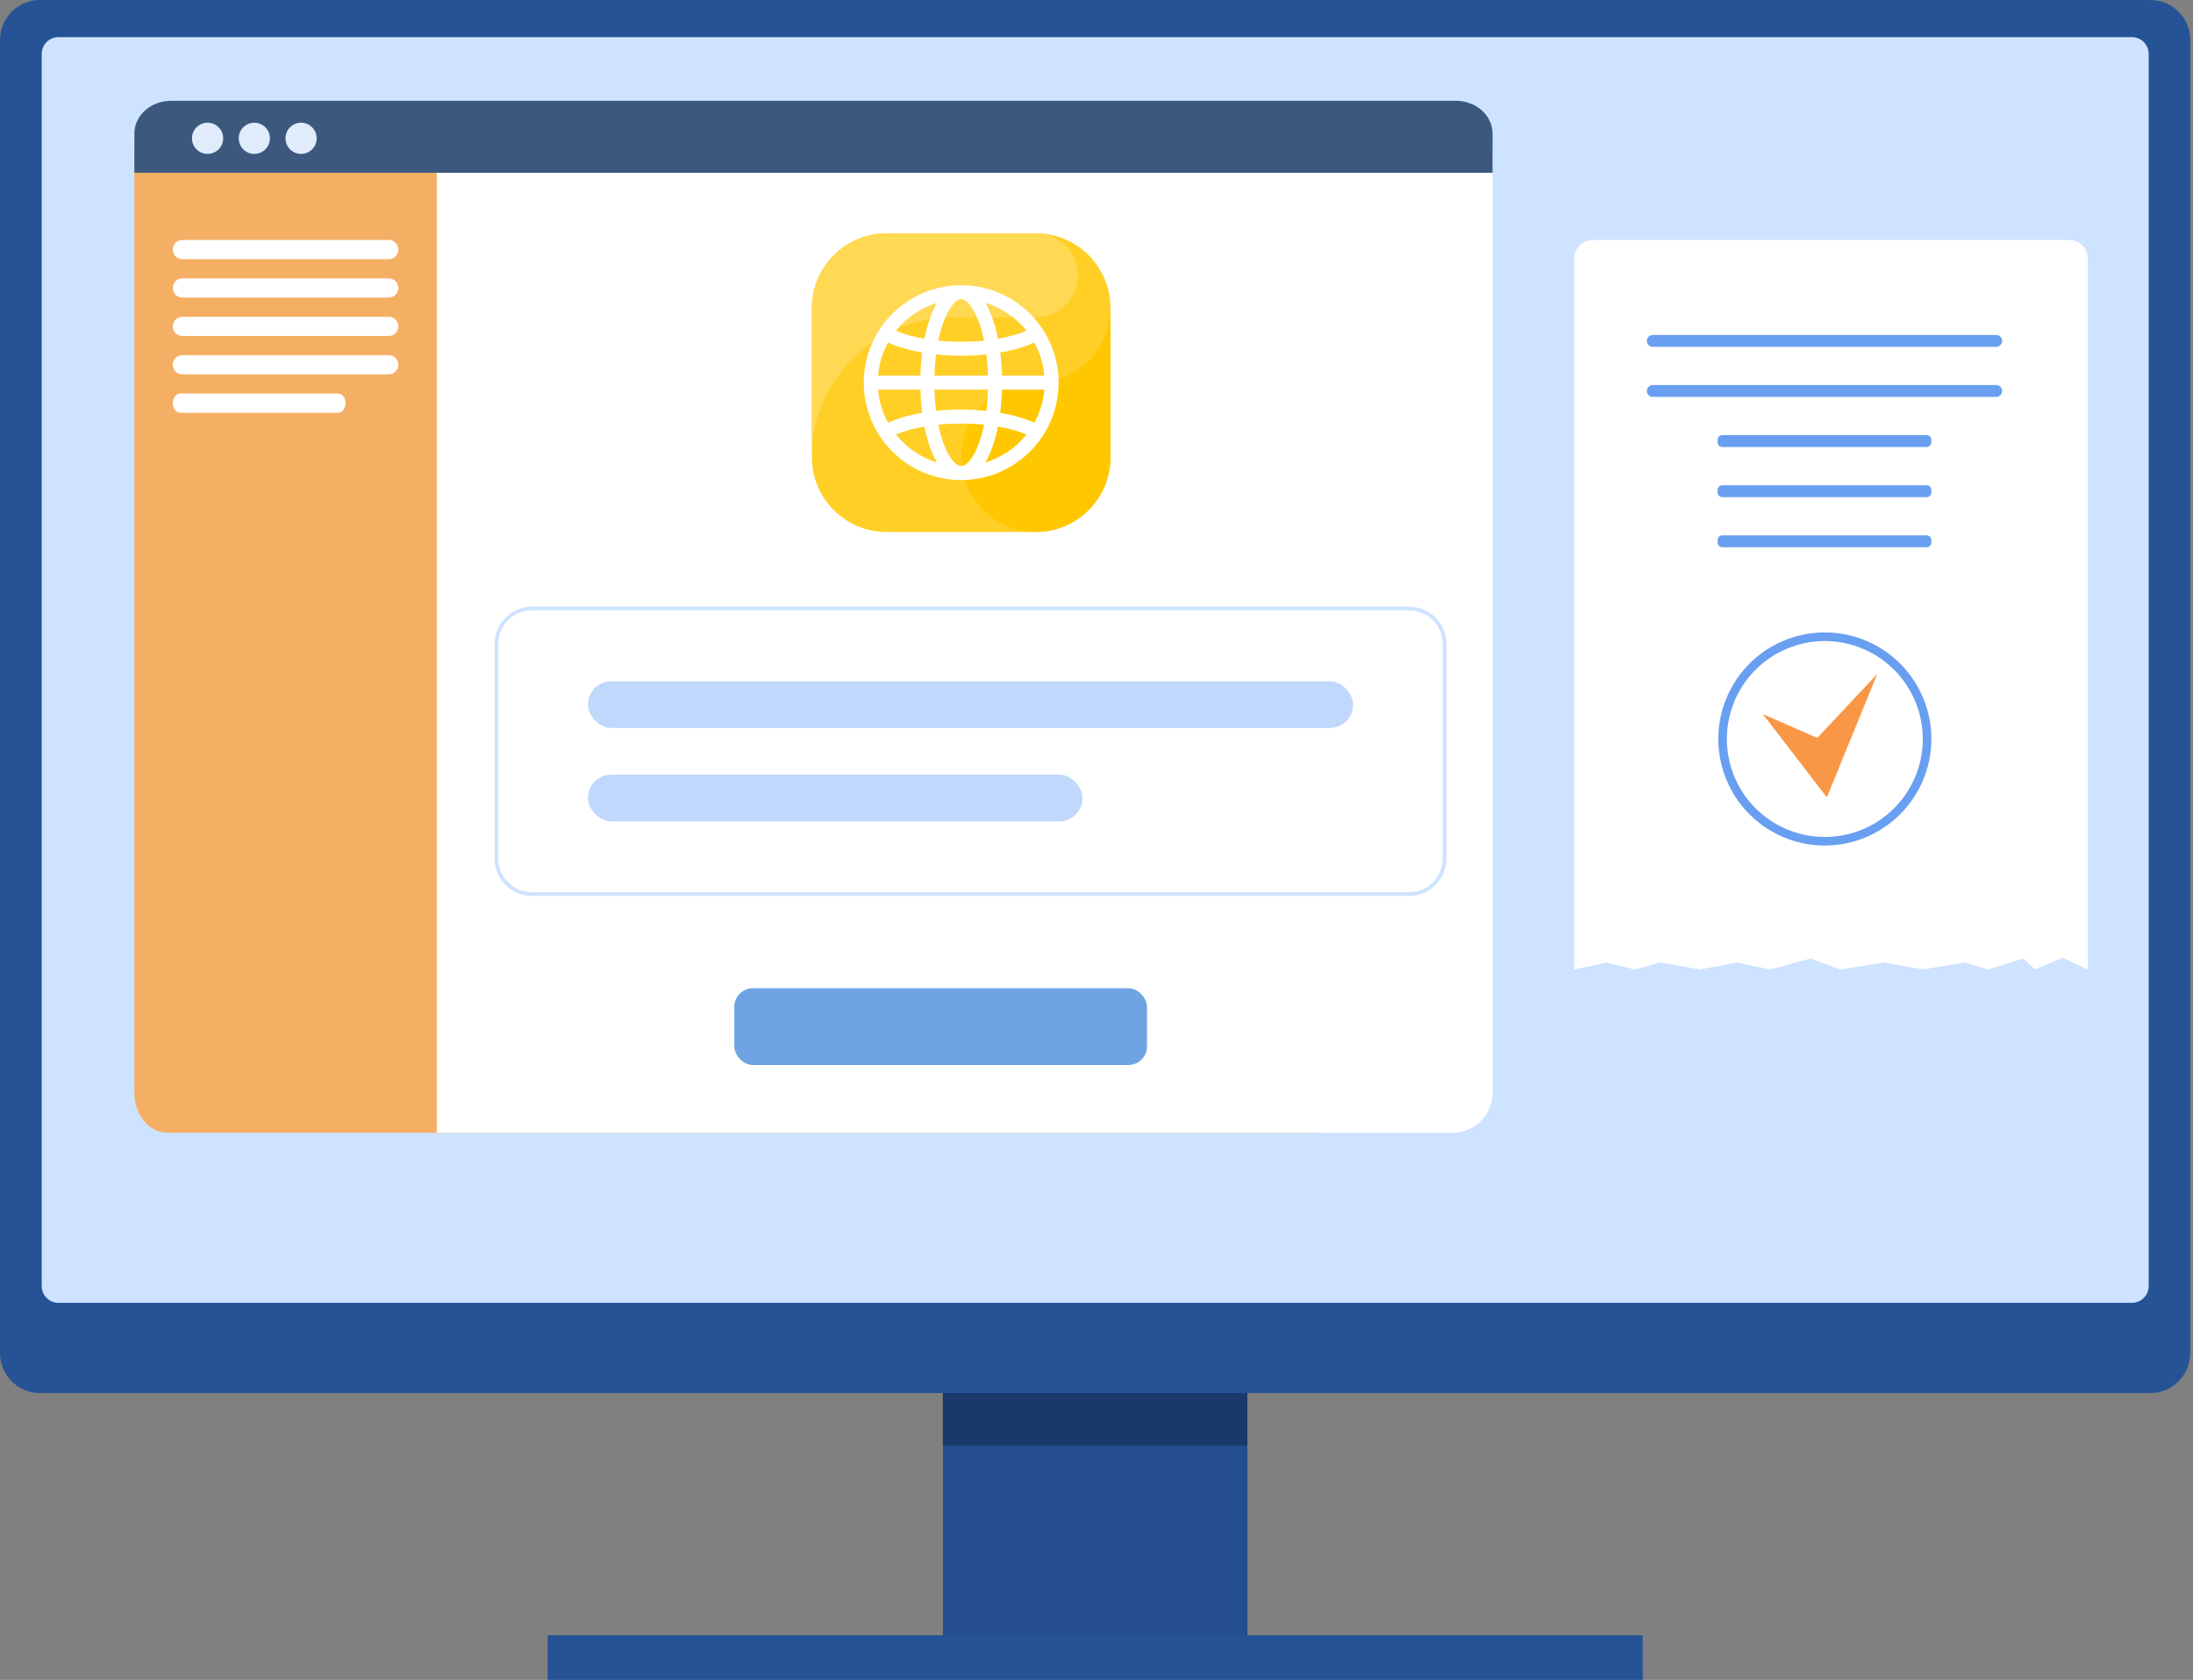 <svg width="235" height="180" viewBox="0 0 235 180" fill="none" xmlns="http://www.w3.org/2000/svg">
    <rect x="0" y="0" width="235" height="180" fill="#808080" stroke="none"/>
    <path d="M133.666 141.271H101.041V178.585H133.666V141.271Z" fill="#244E8E"/>
    <path d="M133.666 141.271H101.041V154.886H133.666V141.271Z" fill="#183969"/>
    <path d="M176.037 175.217H58.685V180H176.037V175.217Z" fill="#265396"/>
    <path d="M230.422 0H4.283C1.918 0 0 1.918 0 4.283V144.983C0 147.349 1.918 149.267 4.283 149.267H230.422C232.788 149.267 234.706 147.349 234.706 144.983V4.283C234.706 1.918 232.788 0 230.422 0Z" fill="#265396"/>
    <path d="M230.25 137.8V5.776C230.25 4.783 229.445 3.978 228.452 3.978L6.268 3.978C5.275 3.978 4.47 4.783 4.47 5.776V137.8C4.47 138.793 5.275 139.598 6.268 139.598H228.452C229.445 139.598 230.25 138.793 230.25 137.8Z" fill="#CEE3FF"/>
    <path d="M17.931 121.371L141.497 121.371C143.447 121.371 145.028 119.449 145.028 117.077V16.638C145.028 14.266 143.447 12.343 141.497 12.343L17.931 12.343C15.981 12.343 14.4 14.266 14.4 16.638V117.077C14.4 119.449 15.981 121.371 17.931 121.371Z" fill="#F4AF64"/>
    <path d="M46.8 12.343H155.76C156.888 12.363 157.962 12.835 158.746 13.655C159.53 14.475 159.96 15.575 159.942 16.715V116.999C159.96 118.139 159.53 119.24 158.746 120.06C157.962 120.879 156.888 121.351 155.76 121.371H46.8V12.343Z" fill="white"/>
    <path d="M14.4 18.514V14.364C14.392 13.903 14.485 13.445 14.675 13.017C14.866 12.588 15.148 12.198 15.508 11.867C15.867 11.536 16.297 11.271 16.771 11.088C17.245 10.905 17.755 10.807 18.272 10.8H156.07C156.587 10.807 157.097 10.905 157.571 11.088C158.045 11.271 158.474 11.536 158.834 11.867C159.193 12.198 159.476 12.588 159.666 13.017C159.856 13.445 159.95 13.903 159.942 14.364V18.514H14.4Z" fill="#3C597D"/>
    <path d="M30.591 14.812C30.589 15.143 30.686 15.467 30.869 15.743C31.052 16.019 31.312 16.235 31.618 16.363C31.924 16.49 32.26 16.525 32.585 16.461C32.91 16.397 33.209 16.239 33.444 16.005C33.678 15.771 33.838 15.473 33.903 15.149C33.969 14.824 33.936 14.487 33.81 14.181C33.683 13.875 33.469 13.613 33.194 13.429C32.918 13.245 32.595 13.147 32.264 13.147C31.821 13.147 31.397 13.322 31.084 13.634C30.77 13.946 30.593 14.369 30.591 14.812Z" fill="#E0ECFC"/>
    <path d="M25.581 14.812C25.579 15.143 25.676 15.467 25.859 15.743C26.042 16.019 26.303 16.235 26.608 16.363C26.914 16.49 27.25 16.525 27.575 16.461C27.9 16.397 28.199 16.239 28.434 16.005C28.668 15.771 28.828 15.473 28.894 15.149C28.959 14.824 28.926 14.487 28.8 14.181C28.674 13.875 28.459 13.613 28.184 13.429C27.909 13.245 27.585 13.147 27.254 13.147C26.811 13.147 26.387 13.322 26.074 13.634C25.76 13.946 25.583 14.369 25.581 14.812Z" fill="#E0ECFC"/>
    <path d="M20.571 14.812C20.57 15.143 20.666 15.467 20.849 15.743C21.032 16.019 21.293 16.235 21.598 16.363C21.904 16.49 22.241 16.525 22.566 16.461C22.89 16.397 23.189 16.239 23.424 16.005C23.659 15.771 23.819 15.473 23.884 15.149C23.949 14.824 23.916 14.487 23.79 14.181C23.664 13.875 23.449 13.613 23.174 13.429C22.899 13.245 22.575 13.147 22.244 13.147C21.802 13.147 21.377 13.322 21.064 13.634C20.75 13.946 20.573 14.369 20.571 14.812Z" fill="#E0ECFC"/>
    <path d="M41.666 27.771H19.535C19.265 27.771 19.005 27.663 18.814 27.47C18.622 27.277 18.515 27.016 18.515 26.743C18.515 26.47 18.622 26.209 18.814 26.016C19.005 25.823 19.265 25.714 19.535 25.714H41.666C41.8 25.714 41.932 25.741 42.056 25.793C42.18 25.844 42.292 25.92 42.387 26.016C42.482 26.111 42.557 26.224 42.608 26.349C42.66 26.474 42.686 26.608 42.686 26.743C42.686 26.878 42.66 27.012 42.608 27.137C42.557 27.261 42.482 27.375 42.387 27.47C42.292 27.566 42.18 27.642 42.056 27.693C41.932 27.745 41.8 27.771 41.666 27.771Z" fill="white"/>
    <path d="M41.666 31.886H19.535C19.265 31.886 19.005 31.777 18.814 31.584C18.622 31.392 18.515 31.13 18.515 30.857C18.515 30.584 18.622 30.323 18.814 30.13C19.005 29.937 19.265 29.829 19.535 29.829H41.666C41.8 29.829 41.932 29.855 42.056 29.907C42.18 29.959 42.292 30.034 42.387 30.13C42.482 30.225 42.557 30.339 42.608 30.463C42.66 30.588 42.686 30.722 42.686 30.857C42.686 30.992 42.66 31.126 42.608 31.251C42.557 31.375 42.482 31.489 42.387 31.584C42.292 31.68 42.18 31.756 42.056 31.807C41.932 31.859 41.8 31.886 41.666 31.886Z" fill="white"/>
    <path d="M41.666 36H19.535C19.265 36 19.005 35.892 18.814 35.699C18.622 35.506 18.515 35.244 18.515 34.971C18.515 34.699 18.622 34.437 18.814 34.244C19.005 34.051 19.265 33.943 19.535 33.943H41.666C41.8 33.943 41.932 33.969 42.056 34.021C42.18 34.073 42.292 34.148 42.387 34.244C42.482 34.34 42.557 34.453 42.608 34.578C42.66 34.702 42.686 34.836 42.686 34.971C42.686 35.106 42.66 35.24 42.608 35.365C42.557 35.49 42.482 35.603 42.387 35.699C42.292 35.794 42.18 35.87 42.056 35.922C41.932 35.973 41.8 36 41.666 36Z" fill="white"/>
    <path d="M41.666 40.114H19.535C19.265 40.114 19.005 40.006 18.814 39.813C18.622 39.62 18.515 39.359 18.515 39.086C18.515 38.813 18.622 38.551 18.814 38.359C19.005 38.166 19.265 38.057 19.535 38.057H41.666C41.8 38.057 41.932 38.084 42.056 38.136C42.18 38.187 42.292 38.263 42.387 38.359C42.482 38.454 42.557 38.568 42.608 38.692C42.66 38.817 42.686 38.951 42.686 39.086C42.686 39.221 42.66 39.355 42.608 39.48C42.557 39.604 42.482 39.718 42.387 39.813C42.292 39.909 42.18 39.984 42.056 40.036C41.932 40.088 41.8 40.114 41.666 40.114Z" fill="white"/>
    <path d="M36.247 44.229H19.296C19.089 44.229 18.89 44.12 18.744 43.927C18.597 43.734 18.515 43.473 18.515 43.2C18.515 42.927 18.597 42.666 18.744 42.473C18.89 42.28 19.089 42.171 19.296 42.171H36.247C36.35 42.171 36.452 42.198 36.546 42.25C36.641 42.301 36.727 42.377 36.8 42.473C36.873 42.568 36.93 42.682 36.969 42.806C37.009 42.931 37.029 43.065 37.029 43.2C37.029 43.335 37.009 43.469 36.969 43.594C36.93 43.718 36.873 43.832 36.8 43.927C36.727 44.023 36.641 44.099 36.546 44.15C36.452 44.202 36.35 44.229 36.247 44.229Z" fill="white"/>
    <path d="M221.728 25.714C222.833 25.714 223.728 26.61 223.728 27.714V103.877L221.054 102.624L218.039 103.877L216.812 102.694L213.057 103.877L210.513 103.127L206.044 103.877L201.909 103.127L197.184 103.877L194.035 102.694L189.673 103.877L186.159 103.127L182.161 103.877L177.919 103.127L175.134 103.877L172.104 103.127L168.686 103.877V27.714C168.686 26.61 169.581 25.714 170.686 25.714H221.728Z" fill="white"/>
    <path d="M213.912 37.163H177.11C176.941 37.163 176.779 37.096 176.66 36.976C176.54 36.857 176.473 36.695 176.473 36.527C176.473 36.358 176.54 36.196 176.659 36.076C176.779 35.957 176.941 35.89 177.11 35.89H213.912C214.081 35.89 214.243 35.957 214.362 36.076C214.481 36.196 214.549 36.358 214.549 36.527C214.548 36.695 214.481 36.857 214.362 36.976C214.242 37.096 214.08 37.163 213.912 37.163Z" fill="#699FF0"/>
    <path d="M213.912 42.528H177.11C176.941 42.528 176.779 42.461 176.66 42.342C176.54 42.223 176.473 42.061 176.473 41.893C176.473 41.724 176.54 41.562 176.659 41.442C176.779 41.323 176.941 41.256 177.11 41.256H213.912C214.081 41.256 214.243 41.323 214.362 41.442C214.481 41.562 214.549 41.724 214.549 41.893C214.548 42.061 214.481 42.223 214.361 42.342C214.242 42.461 214.08 42.528 213.912 42.528Z" fill="#699FF0"/>
    <path d="M206.467 46.625H184.554C184.281 46.625 184.06 46.846 184.06 47.12V47.405C184.06 47.678 184.281 47.899 184.554 47.899H206.467C206.74 47.899 206.961 47.678 206.961 47.405V47.12C206.961 46.846 206.74 46.625 206.467 46.625Z" fill="#699FF0"/>
    <path d="M206.467 51.993H184.554C184.281 51.993 184.06 52.215 184.06 52.487V52.773C184.06 53.046 184.281 53.267 184.554 53.267H206.467C206.74 53.267 206.961 53.046 206.961 52.773V52.487C206.961 52.215 206.74 51.993 206.467 51.993Z" fill="#699FF0"/>
    <path d="M206.467 57.363H184.554C184.281 57.363 184.06 57.584 184.06 57.857V58.142C184.06 58.415 184.281 58.636 184.554 58.636H206.467C206.74 58.636 206.961 58.415 206.961 58.142V57.857C206.961 57.584 206.74 57.363 206.467 57.363Z" fill="#699FF0"/>
    <path d="M195.548 90.597C193.29 90.597 191.082 89.927 189.205 88.673C187.327 87.418 185.864 85.635 185 83.549C184.136 81.463 183.91 79.167 184.35 76.953C184.791 74.738 185.878 72.704 187.475 71.107C189.072 69.51 191.106 68.423 193.321 67.982C195.535 67.542 197.831 67.768 199.917 68.632C202.003 69.496 203.786 70.96 205.041 72.837C206.295 74.715 206.965 76.922 206.965 79.18C206.963 82.207 205.759 85.11 203.618 87.251C201.478 89.391 198.575 90.595 195.548 90.597ZM195.548 68.687C193.472 68.687 191.442 69.303 189.716 70.456C187.99 71.609 186.645 73.249 185.85 75.167C185.056 77.085 184.848 79.195 185.253 81.231C185.658 83.268 186.658 85.138 188.126 86.606C189.594 88.074 191.464 89.073 193.5 89.478C195.536 89.883 197.647 89.676 199.565 88.881C201.483 88.087 203.122 86.741 204.275 85.015C205.429 83.289 206.044 81.26 206.044 79.184C206.041 76.401 204.934 73.733 202.966 71.765C200.999 69.797 198.331 68.69 195.548 68.687Z" fill="#699FF0"/>
    <path d="M188.91 76.52L195.764 85.44L201.166 72.216L194.738 79.066L188.91 76.52Z" fill="#F99746"/>
    <rect x="78.686" y="105.886" width="44.229" height="8.229" rx="2" fill="#6EA4E4"/>
    <g clip-path="url(#clip0_1_471)">
        <path fill-rule="evenodd" clip-rule="evenodd" d="M111 57H95C92.878 57 90.844 56.157 89.343 54.657C87.843 53.157 87 51.122 87 49V33C87 30.878 87.843 28.843 89.343 27.343C90.844 25.843 92.878 25 95 25H111C113.122 25 115.157 25.843 116.657 27.343C118.157 28.843 119 30.878 119 33V49C119 51.122 118.157 53.157 116.657 54.657C115.157 56.157 113.122 57 111 57Z" fill="#FFCF26"/>
        <path fill-rule="evenodd" clip-rule="evenodd" d="M102 34H111C112.154 34 113.263 33.557 114.1 32.762C114.936 31.968 115.435 30.882 115.494 29.73C115.553 28.578 115.167 27.447 114.417 26.571C113.666 25.695 112.608 25.141 111.46 25.023C111.307 25.015 111.156 25 111 25H95C92.878 25 90.844 25.843 89.343 27.343C87.843 28.843 87 30.878 87 33V49C87 45.022 88.581 41.206 91.394 38.394C94.207 35.581 98.022 34 102 34Z" fill="#FFD954"/>
        <path fill-rule="evenodd" clip-rule="evenodd" d="M111 41C109.418 41 107.871 41.469 106.555 42.348C105.24 43.227 104.214 44.477 103.609 45.938C103.003 47.4 102.845 49.009 103.154 50.561C103.462 52.113 104.224 53.538 105.343 54.657C106.462 55.776 107.887 56.538 109.439 56.846C110.991 57.155 112.6 56.996 114.061 56.391C115.523 55.785 116.773 54.76 117.652 53.445C118.531 52.129 119 50.582 119 49V33C119 35.122 118.157 37.157 116.657 38.657C115.157 40.157 113.122 41 111 41Z" fill="#FFC700"/>
        <path d="M103.001 30.562C97.245 30.562 92.562 35.245 92.562 41C92.562 46.755 97.245 51.437 103.001 51.437C108.757 51.437 113.439 46.755 113.439 41C113.439 35.245 108.756 30.562 103.001 30.562ZM109.993 35.44C109.145 35.805 108.104 36.096 106.941 36.297C106.766 35.425 106.541 34.615 106.27 33.892C106.065 33.346 105.837 32.863 105.59 32.445C107.347 32.978 108.876 34.038 109.993 35.44ZM100.13 40.25C100.153 39.468 100.212 38.706 100.305 37.978C101.173 38.07 102.078 38.118 103.001 38.118C103.924 38.118 104.829 38.07 105.697 37.978C105.789 38.706 105.848 39.468 105.871 40.25H100.13ZM105.871 41.75C105.848 42.532 105.789 43.295 105.696 44.023C104.829 43.931 103.924 43.883 103.001 43.883C102.078 43.883 101.173 43.931 100.305 44.023C100.212 43.295 100.153 42.532 100.13 41.75H105.871ZM101.136 34.419C101.681 32.965 102.396 32.062 103.001 32.062C103.606 32.062 104.32 32.965 104.865 34.419C105.099 35.044 105.295 35.744 105.451 36.498C104.665 36.576 103.843 36.618 103.001 36.618C102.159 36.618 101.337 36.576 100.55 36.498C100.706 35.744 100.902 35.044 101.136 34.419ZM100.412 32.446C100.164 32.863 99.936 33.346 99.732 33.892C99.461 34.615 99.236 35.425 99.06 36.297C97.897 36.096 96.856 35.805 96.008 35.44C97.125 34.038 98.655 32.978 100.412 32.446ZM95.165 36.704C96.169 37.167 97.421 37.53 98.819 37.772C98.717 38.568 98.652 39.399 98.628 40.25H94.094C94.201 38.974 94.577 37.773 95.165 36.704ZM95.165 45.296C94.577 44.228 94.201 43.026 94.094 41.75H98.628C98.652 42.601 98.717 43.432 98.819 44.229C97.421 44.471 96.169 44.834 95.165 45.296ZM96.009 46.561C96.857 46.196 97.897 45.906 99.061 45.705C99.236 46.576 99.461 47.385 99.732 48.108C99.936 48.653 100.164 49.136 100.411 49.554C98.655 49.021 97.126 47.962 96.009 46.561ZM104.865 47.581C104.32 49.034 103.606 49.937 103.001 49.937C102.396 49.937 101.681 49.034 101.136 47.581C100.902 46.957 100.706 46.257 100.55 45.504C101.337 45.425 102.16 45.383 103.001 45.383C103.843 45.383 104.665 45.425 105.451 45.503C105.295 46.257 105.099 46.957 104.865 47.581ZM105.59 49.554C105.837 49.136 106.065 48.653 106.27 48.108C106.541 47.385 106.766 46.575 106.941 45.705C108.104 45.905 109.145 46.196 109.992 46.561C108.875 47.962 107.346 49.022 105.59 49.554ZM110.836 45.296C109.832 44.834 108.58 44.471 107.182 44.229C107.284 43.432 107.349 42.601 107.373 41.75H111.907C111.8 43.026 111.424 44.228 110.836 45.296ZM111.907 40.25H107.373C107.349 39.399 107.284 38.568 107.182 37.772C108.58 37.53 109.832 37.167 110.837 36.704C111.425 37.773 111.8 38.974 111.907 40.25Z" fill="white"/>
    </g>
    <path d="M53.2 69C53.2 66.901 54.901 65.2 57 65.2H151C153.099 65.2 154.8 66.901 154.8 69V92C154.8 94.099 153.099 95.8 151 95.8H57C54.901 95.8 53.2 94.099 53.2 92V69Z" fill="white" stroke="#CEE3FF" stroke-width="0.4"/>
    <rect x="63" y="73" width="82" height="5" rx="2.5" fill="#BFD8FC"/>
    <rect x="63" y="83" width="53" height="5" rx="2.5" fill="#BFD8FC"/>
    <defs>
        <clipPath id="clip0_1_471">
            <rect width="32" height="32" fill="white" transform="translate(87 25)"/>
        </clipPath>
    </defs>
</svg>
